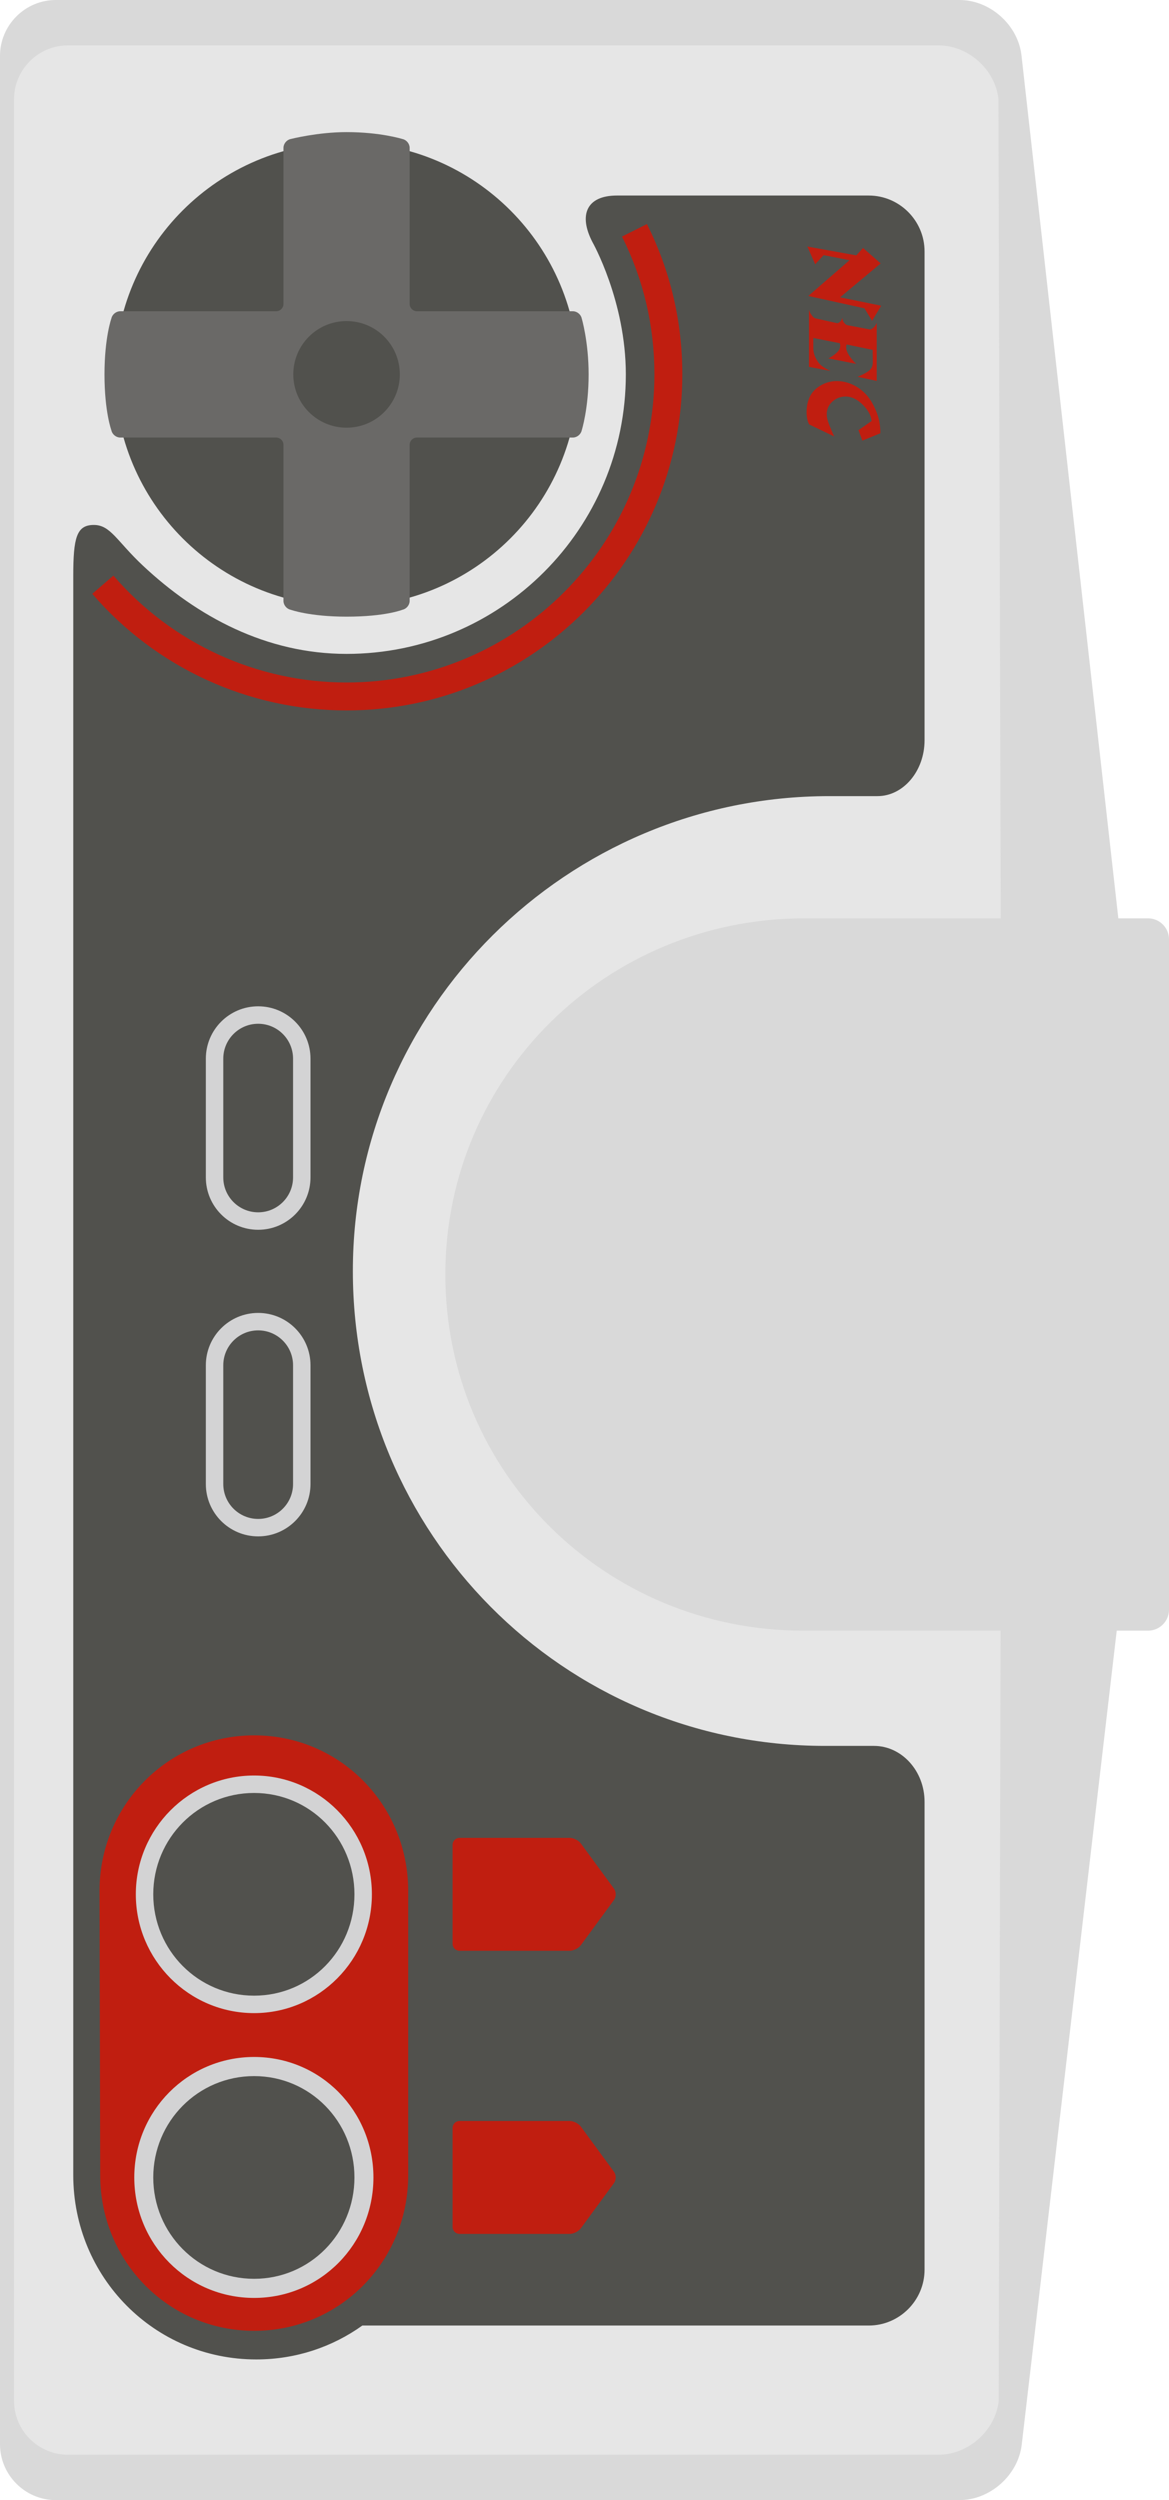 <svg enable-background="new 0 0 154.673 330.522" viewBox="0 0 154.673 330.522" xmlns="http://www.w3.org/2000/svg"><path d="m7.386 330.522c-4.063 0-7.386-3.323-7.386-7.387v-315.749c0-4.063 3.323-7.386 7.386-7.386h119.56c4.063 0 7.758 3.303 8.211 7.34l17.277 153.812c.453 4.037.438 10.642-.033 14.676l-17.213 147.355c-.47 4.036-4.18 7.338-8.243 7.338h-119.559z" fill="#d9d9d9"/><path d="m8.976 324.519c-3.916 0-7.118-3.201-7.118-7.117v-304.283c0-3.915 3.203-7.118 7.118-7.118h115.219c3.915 0 7.475 3.183 7.911 7.073l.419 148.227c.436 3.892.422 10.256-.032 14.144l-.355 142.005c-.454 3.889-4.027 7.069-7.942 7.069z" fill="#e6e6e6"/><path d="m45.854 80.155c-16.933 0-30.659-13.726-30.659-30.66 0-16.933 13.726-30.659 30.659-30.659s30.659 13.727 30.659 30.659c0 16.934-13.726 30.66-30.659 30.66z" fill="#51514d"/><path d="m9.694 90.939v-14.771c0-5.061.422-6.769 2.721-6.769 2.218 0 3.042 2.145 6.501 5.385 7.185 6.734 16.314 11.663 26.938 11.663 20.408 0 36.952-16.545 36.952-36.953 0-9.715-4.433-17.518-4.433-17.518-1.821-3.532-.802-6.126 3.261-6.126h33.31c4.063 0 7.386 3.324 7.386 7.387v64.627c0 4.063-2.804 7.386-6.231 7.386-3.428 0-6.387 0-6.387 0-34.671 0-63.025 28.108-63.025 62.78 0 34.673 27.8 62.781 62.472 62.781h6.478c3.681 0 6.693 3.324 6.693 7.386v61.858c0 4.06-3.323 7.386-7.386 7.386h-67.003c-3.945 2.821-8.779 4.482-14.034 4.482-13.494 0-24.214-10.888-24.214-24.381v-196.603" fill="#51514d"/><path d="m17.971 287.861c0-8.66 7.019-15.707 15.647-15.707 8.595 0 15.588 7.047 15.588 15.707s-6.993 15.706-15.588 15.706c-8.628 0-15.647-7.046-15.647-15.706zm26.618 0c0-6.115-4.922-11.09-10.972-11.09-6.082 0-11.031 4.975-11.031 11.09 0 6.114 4.948 11.089 11.031 11.089 6.05 0 10.972-4.975 10.972-11.089z" fill="#d3d3d4"/><path d="m20.279 287.861c0 7.4 5.939 13.397 13.339 13.397s13.28-5.998 13.28-13.397c0-7.4-5.879-13.398-13.28-13.398-7.4-.001-13.339 5.997-13.339 13.398z" fill="#51514d"/><path d="m27.235 196.189v-15.695c0-3.824 3.1-6.924 6.924-6.924s6.924 3.1 6.924 6.924v15.695c0 3.824-3.1 6.924-6.924 6.924s-6.924-3.099-6.924-6.924z" fill="#d3d3d4"/><path d="m29.543 196.189v-15.695c0-2.549 2.067-4.616 4.616-4.616s4.616 2.067 4.616 4.616v15.695c0 2.549-2.067 4.616-4.616 4.616s-4.616-2.066-4.616-4.616z" fill="#51514d"/><path d="m27.235 155.655v-15.695c0-3.824 3.1-6.924 6.924-6.924s6.924 3.1 6.924 6.924v15.695c0 3.824-3.1 6.924-6.924 6.924s-6.924-3.1-6.924-6.924z" fill="#d3d3d4"/><path d="m29.543 155.655v-15.695c0-2.549 2.067-4.616 4.616-4.616s4.616 2.067 4.616 4.616v15.695c0 2.549-2.067 4.616-4.616 4.616s-4.616-2.066-4.616-4.616z" fill="#51514d"/><g fill="#c01e10"><path d="m60.803 257.895c-.508 0-.923-.416-.923-.923v-13.079c0-.508.416-.924.923-.924h14.584c.507 0 1.168.336 1.469.746l4.384 5.973c.3.409.3 1.079 0 1.489l-4.384 5.974c-.301.409-.962.744-1.469.744z"/><path d="m60.803 295.325c-.508 0-.923-.415-.923-.923v-13.077c0-.51.416-.926.923-.926h14.584c.507 0 1.168.337 1.469.747l4.384 5.972c.3.41.3 1.08 0 1.489l-4.384 5.975c-.301.408-.962.743-1.469.743z"/><path clip-rule="evenodd" d="m111.146 39.311 5.377-4.487-2.331-2.04-.894.979-6.471-1.169 1.03 2.346 1.121-1.21 3.422.671-5.45 4.729 7.431 1.632 1 1.653 1.216-1.998zm4.475 3.954c-.159.142-.363.317-.582.278l-2.905-.552c-.227-.043-.392-.245-.505-.403s-.144-.352-.175-.546c-.065.168-.131.335-.253.448-.122.114-.295.268-.478.227l-2.83-.631c-.261-.06-.425-.326-.568-.514-.142-.19-.213-.405-.286-.621v7.552l2.832.532c-.588-.291-1.175-.581-1.553-1.076-.377-.497-.708-1.174-.708-1.893v-1.386l3.504.691c.086.25.077.535-.048.79-.123.257-.363.484-.624.69-.261.205-.541.385-.841.528l3.686.723c-.271-.247-.516-.522-.737-.818-.22-.298-.417-.614-.515-.912-.098-.297-.098-.574-.021-.831l3.449.716.012 1.114c.004.503.065 1.007-.269 1.413-.333.408-1.032.721-1.731 1.03l2.525.55v-7.675c-.109.216-.218.432-.379.576zm-.885 9.047c-.482-.564-1.121-1.074-1.818-1.413-.698-.339-1.456-.512-2.147-.52-.694-.008-1.326.146-1.904.427-.58.284-1.106.695-1.461 1.204-.357.511-.543 1.116-.629 1.672-.085.557-.07 1.062-.014 1.463.057.401.152.695.302.966l3.311 1.593c-.194-.413-.371-.833-.55-1.268s-.361-.886-.42-1.365c-.056-.477.01-.983.277-1.434.266-.449.732-.841 1.257-1.044.521-.205 1.1-.218 1.624-.077.521.143.988.444 1.396.81.408.364.759.793.989 1.193.231.399.344.768.371 1.143l-1.733 1.205.517 1.385 2.375-.971c.009-.272 0-.548-.036-.874-.035-.325-.096-.701-.196-1.092-.099-.391-.24-.795-.473-1.307-.232-.512-.557-1.133-1.038-1.696z" fill-rule="evenodd"/><path d="m12.207 78.506 2.796-2.412c7.75 8.982 18.996 14.134 30.851 14.134 22.461 0 40.734-18.273 40.734-40.734 0-6.405-1.443-12.535-4.291-18.221l3.302-1.653c3.107 6.203 4.682 12.89 4.682 19.874 0 24.497-19.93 44.427-44.427 44.427-12.931.001-25.195-5.618-33.647-15.415z"/><path d="m13.259 287.581c0 11.356 9.02 20.559 20.375 20.559s20.376-9.202 20.376-20.559v-37.605c0-11.355-9.021-20.559-20.376-20.559s-20.466 9.204-20.466 20.559z"/></g><path d="m17.971 250.433c0-8.661 7.019-15.707 15.647-15.707 8.595 0 15.588 7.046 15.588 15.707 0 8.66-6.993 15.706-15.588 15.706-8.628 0-15.647-7.046-15.647-15.706zm26.618 0c0-6.116-4.922-11.092-10.972-11.092-6.082 0-11.031 4.976-11.031 11.092 0 6.114 4.948 11.089 11.031 11.089 6.05 0 10.972-4.975 10.972-11.089z" fill="#d3d3d4"/><path d="m20.279 250.433c0 7.399 5.939 13.398 13.339 13.398s13.28-5.998 13.28-13.398-5.879-13.399-13.28-13.399c-7.4 0-13.339 6-13.339 13.399z" fill="#51514d"/><path d="m17.767 287.865c0 8.796 7.06 15.926 15.857 15.926 8.796 0 15.786-7.13 15.786-15.926 0-8.798-6.989-15.93-15.786-15.93s-15.857 7.132-15.857 15.93z" fill="#d3d3d4"/><path d="m20.279 287.865c0 7.398 5.939 13.398 13.339 13.398s13.28-6 13.28-13.398c0-7.4-5.879-13.4-13.28-13.4-7.4 0-13.339 5.999-13.339 13.4z" fill="#51514d"/><path d="m154.673 124.176c0-1.524-1.247-2.77-2.77-2.77h-45.48c-26.195 0-47.499 20.89-47.499 47.085 0 26.197 21.165 47.086 47.361 47.086h45.619c1.523 0 2.77-1.246 2.77-2.77v-88.631z" fill="#d9d9d9"/><path d="m75.812 57.844c.531 0 1.052-.426 1.156-.945 0 0 .915-2.867.915-7.404 0-4.34-.914-7.402-.914-7.402-.105-.52-.626-.945-1.157-.945h-20.645c-.531 0-.965-.434-.965-.965v-20.646c0-.531-.425-1.052-.945-1.156 0 0-2.9-.916-7.403-.916-3.838 0-7.403.916-7.403.916-.52.104-.944.625-.944 1.156v20.646c0 .531-.435.965-.965.965h-20.646c-.531 0-1.052.425-1.157.945 0 0-.914 2.526-.914 7.402 0 4.964.916 7.404.916 7.404.103.52.624.945 1.155.945h20.645c.531 0 .965.434.965.964v20.645c0 .531.425 1.051.944 1.155 0 0 2.495.916 7.403.916 5.166 0 7.403-.916 7.403-.916.519-.104.945-.624.945-1.155v-20.645c0-.53.434-.964.965-.964z" fill="#6a6967"/><path d="m45.854 56.542c-3.893 0-7.047-3.155-7.047-7.048s3.154-7.048 7.047-7.048c3.894 0 7.048 3.155 7.048 7.048 0 3.894-3.155 7.048-7.048 7.048z" fill="#51514d"/></svg>